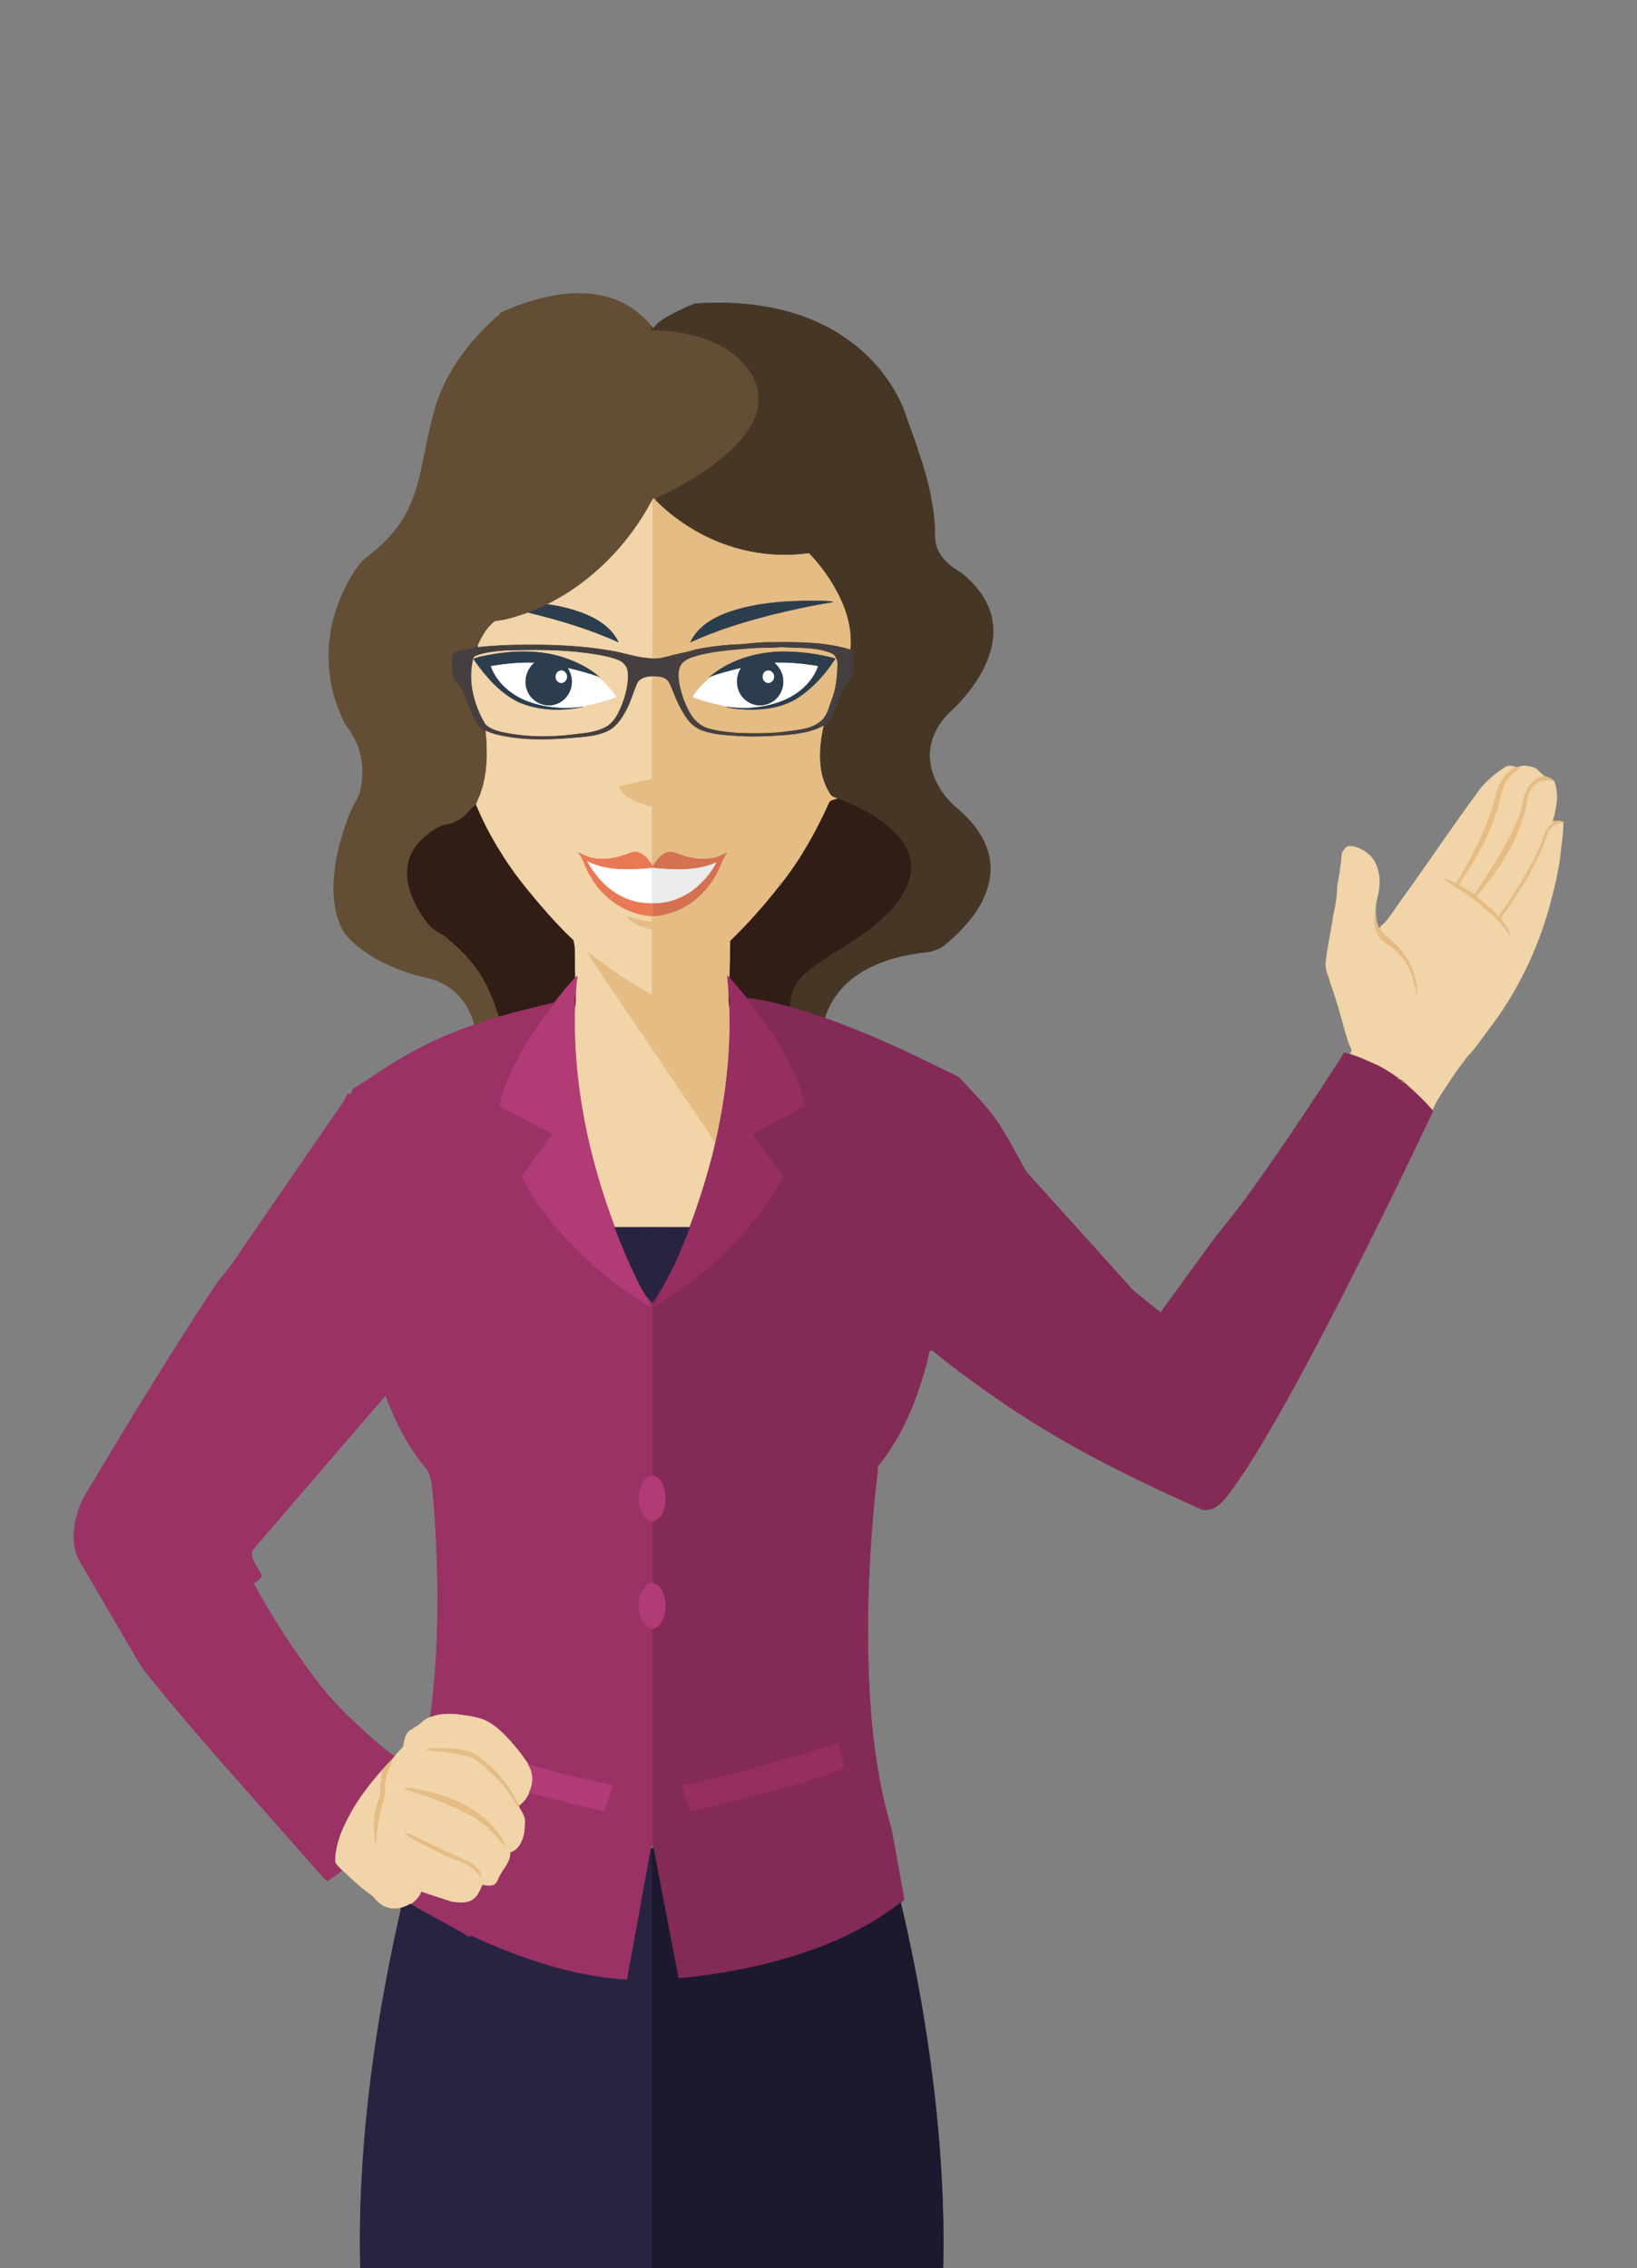 <?xml version="1.0" encoding="utf-8"?>

<!DOCTYPE svg PUBLIC "-//W3C//DTD SVG 1.1//EN" "http://www.w3.org/Graphics/SVG/1.1/DTD/svg11.dtd">
<svg version="1.1" id="Layer_1" xmlns="http://www.w3.org/2000/svg" xmlns:xlink="http://www.w3.org/1999/xlink" x="0px" y="0px" viewBox="612.65 175.915 1494.257 2070.054"
	 xml:space="preserve">
    <rect x="612.65" y="175.915" width="1494.257" height="2070.054" fill="#808080" stroke="none"/>
    <g id="hair">
          <path fill="#644D35" stroke="#644D35" stroke-width="0.5" d="M1069.71,461.33c19.99-8.99,41.29-15.7,63.24-17.29
       c17.68-1.25,36.09,1.4,51.64,10.3c8.73,4.91,16.46,11.6,22.63,19.5c-0.02,0.77-0.06,2.32-0.08,3.1
       c21.81,0.54,44.02,4.16,63.5,14.42c13.73,7.67,26.44,18.86,31.89,34c4.17,10.29,3.36,22.08-0.89,32.21
       c-6.18,14.4-17.15,26.14-29.09,36.01c-18.22,14.97-38.78,26.97-60.21,36.7c-0.22,0.71-0.67,2.13-0.89,2.83
       c-0.83-0.8-1.66-1.6-2.46-2.39c-0.53,0.95-1.02,1.92-1.52,2.88c-21.28,39.82-54.45,73.63-94.95,93.92
       c-5.61,2.58-11.25,5.13-16.96,7.47c-10.1,3.27-20.16,7.24-30.84,7.9c-7.49,5.49-12.13,14.13-15.89,22.45
       c-0.87,0.68-1.69,1.53-2.8,1.77c-5.39,1.45-11,1.99-16.34,3.61c-2.2,0.83-4.69,2.64-4.51,5.27
       c0.19,4.69,0.72,9.37,0.7,14.07c-0.2,7,6.82,10.77,9.4,16.64c4.31,9.95,7.34,20.56,13.29,29.72
       c1.86,2.88,4.65,4.99,7.61,6.67c2,19.12,1.72,39-4.79,57.29c-1.1,3.41-3.21,6.45-3.96,9.99c-2.17,1.46-4.21,3.14-5.84,5.2
       c-4.19,4.98-9.43,9.19-15.52,11.57c-3.59,1.38-7.54,1.41-11.08,2.89c-13.49,6.8-26.14,18.02-29.57,33.32
       c-3.53,17.08,3.39,34.3,12.88,48.24c3.05,4.51,6.08,9.24,10.65,12.39c4.36,3.46,9.99,5.14,13.65,9.52
       c13.75,11.27,26.02,24.82,34.03,40.82c4.76,9.51,8.7,19.45,11.6,29.69c-7.51,2.25-14.99,4.65-22.4,7.19
       c-4.01-15.61-13.94-30.09-28.49-37.54c-9.05-5.13-19.56-6.12-29.3-9.31c-16.96-5.29-33.44-12.85-47.46-23.89
       c-6.16-5.17-12.7-10.52-16.1-18c-6.14-13.21-7.77-28.09-7.02-42.51c1.13-20.6,6.58-40.73,14.02-59.89
       c2.33-6.23,5.89-11.86,8.76-17.82c6.32-18.74,4.04-40.27-6.42-57.11c-2.01-3.54-4.92-6.47-6.76-10.09
       c-9.4-19.24-14.62-40.61-14.29-62.06c0.28-24.84,7.9-49.33,20.55-70.62c4.01-6.45,8.13-13.12,14.15-17.9
       c12.99-9.52,24.68-21.08,33.12-34.88c10.69-17.25,15.31-37.31,19.16-57c4.65-22.95,8.82-46.44,19.38-67.58
       c11.1-22.23,27.03-41.85,45.47-58.42C1066.34,464.89,1068.74,463.68,1069.71,461.33z" />
          <path fill="#463626" stroke="#463626" stroke-width="0.5"
            d="M1247.93,452.99c39.77-2.62,81.04,2.04,117.04,20.06
       c29.64,14.75,54.79,39,69.15,68.97c3.83,7.65,6.11,15.93,9.12,23.91c10.46,29.12,20.79,58.88,22.47,90.03
       c0.58,6.34-0.43,12.91,1.74,19.03c2.37,7.02,7.31,12.91,13.06,17.47c3.89,3.23,8.67,5.22,12.36,8.74
       c12.12,10.34,22.28,23.95,25.25,39.9c3.47,17.63-2.15,35.73-11.06,50.89c-5.94,10.08-13.22,19.34-21.35,27.75
       c-4.02,4.32-8.89,7.83-12.36,12.66c-6.82,8.76-11.67,19.39-12.11,30.6c-0.84,15.44,6.21,30.23,15.93,41.83
       c4.84,6.18,11.57,10.42,16.92,16.1c11.84,11.81,21.34,27.1,22.4,44.16c1.2,17.41-6.35,34.15-16.69,47.75
       c-7.86,10.35-17.28,19.48-27.58,27.36c-4.46,2.12-9.1,4.3-14.09,4.63c-20.82,2.23-41.8,7.41-59.76,18.52
       c-15.4,9.45-27.79,24.2-32.91,41.67c-10.44-3.56-20.9-7.11-31.55-10c-0.15-7.27,1.11-14.78,5.26-20.89
       c4.53-7.61,11.59-13.22,18.69-18.3c17.31-12.13,36.27-21.84,52.6-35.37c11.55-9.82,22.97-20.67,29.29-34.73
       c5.42-10.98,5.93-24.55,0.02-35.46c-7.51-14.99-21.67-25.03-35.82-33.21c-8.88-4.71-17.9-9.29-27.47-12.46
       c-2.66-0.77-5.4-1.9-6.62-4.58c-11.65-18.23-10.07-41.19-5.71-61.45c6.04-4.96,8.83-12.44,12.11-19.28
       c3.01-6.45,4.32-13.69,8.53-19.55c1.94-3.01,4.38-5.74,5.82-9.05c0.79-4.51,0.81-9.12,1.23-13.67
       c0.43-3.15-1.6-5.75-3.2-8.21c1.73-17.01-2.77-34.05-10.34-49.19c-7.05-14.17-16.35-27.21-27.3-38.63
       c-35.8,5.13-73.06-2.53-104.22-20.79c-12.87-7.47-24.88-16.49-35.33-27.09c0.22-0.7,0.67-2.12,0.89-2.83
       c21.43-9.73,41.99-21.73,60.21-36.7c11.94-9.87,22.91-21.61,29.09-36.01c4.25-10.13,5.06-21.92,0.89-32.21
       c-5.45-15.14-18.16-26.33-31.89-34c-19.48-10.26-41.69-13.88-63.5-14.42c0.02-0.78,0.06-2.33,0.08-3.1
       c0.44,0.52,1.33,1.57,1.77,2.1c4.23-6.56,11.55-10.04,18.14-13.75C1233.94,458.91,1240.65,455.09,1247.93,452.99z" />

          <path fill="#301D16" stroke="#301D16" stroke-width="0.5" d="M1368.93,908.9c0.98-3.22,4.94-3.17,7.55-4.3
       c9.57,3.17,18.59,7.75,27.47,12.46c14.15,8.18,28.31,18.22,35.82,33.21c5.91,10.91,5.4,24.48-0.02,35.46
       c-6.32,14.06-17.74,24.91-29.29,34.73c-16.33,13.53-35.29,23.24-52.6,35.37c-7.1,5.08-14.16,10.69-18.69,18.3
       c-4.15,6.11-5.41,13.62-5.26,20.89c-12.99-3.34-26.06-7.1-39.5-7.89c-5.37-6.37-10.59-12.87-16.1-19.11
       c0.31-11.22,0.46-22.44,0.7-33.66c16.21-15.57,31.11-32.51,44.99-50.17c1.22-0.37,1.87-1.19,1.95-2.48
       c1.89-2.32,3.69-4.7,5.47-7.11c0.04-0.05,0.12-0.16,0.16-0.21c1.62-2.24,3.23-4.49,4.82-6.75
       c0.05-0.08,0.15-0.22,0.2-0.29c1.29-1.89,2.56-3.8,3.82-5.7c0.06-0.08,0.16-0.23,0.21-0.31
       c0.45-0.68,1.34-2.05,1.79-2.73c0.04-0.06,0.11-0.17,0.14-0.23C1352.51,942.54,1361.35,926,1368.93,908.9z" />
          <path fill="#301D16" stroke="#301D16" stroke-width="0.5" d="M1041.59,915.57c1.63-2.06,3.67-3.74,5.84-5.2
       c1.25,3.02,2.58,6,3.96,8.98c0.04,0.08,0.12,0.25,0.16,0.34c6.65,14.9,14.97,28.99,23.89,42.63c0.05,0.08,0.14,0.22,0.19,0.3
       c2.24,3.25,4.5,6.49,6.8,9.72c0.05,0.07,0.15,0.21,0.2,0.28c0.91,1.23,1.83,2.47,2.78,3.73
       c0.06,0.07,0.16,0.21,0.21,0.27c2.26,2.93,4.52,5.86,6.81,8.78c0.04,0.05,0.12,0.15,0.16,0.2
       c13.38,16.42,27.23,32.53,42.58,47.17c0.31,0.53,0.93,1.6,1.24,2.13c1.5,4.21,1.09,8.72,1.23,13.11
       c0.14,6.68,0.2,13.36,0.26,20.05c-6.83,7.19-13.05,15.08-19.09,22.99c-16.93,4.03-33.92,7.88-50.58,12.96
       c-2.9-10.24-6.84-20.18-11.6-29.69c-8.01-16-20.28-29.55-34.03-40.82c-3.66-4.38-9.29-6.06-13.65-9.52
       c-4.57-3.15-7.6-7.88-10.65-12.39c-9.49-13.94-16.41-31.16-12.88-48.24c3.43-15.3,16.08-26.52,29.57-33.32
       c3.54-1.48,7.49-1.51,11.08-2.89C1032.16,924.76,1037.4,920.55,1041.59,915.57z" />
        </g>







        <path fill="#E5BC84" stroke="#E5BC84" stroke-width="0.5" d="M1208.99,630.72c0.8,0.79,1.63,1.59,2.46,2.39
       c10.45,10.6,22.46,19.62,35.33,27.09c31.16,18.26,68.42,25.92,104.22,20.79c10.95,11.42,20.25,24.46,27.3,38.63
       c7.57,15.14,12.07,32.18,10.34,49.19c-23.51-7.03-48.38-6.89-72.69-6.63c-12.01-0.25-23.86,2.2-35.86,2.23
       c-10.64,0.8-21.28,2.15-31.74,4.22c-8.27,2.7-16.92,3.85-25.25,6.3c-5.96,1.64-12.17,2.95-18.34,1.81
       c0.79-0.17,2.38-0.52,3.17-0.7c0.15-42.01,0.04-84.02,0.07-126.03c-0.08-5.47,0.41-10.98-0.53-16.41
       C1207.97,632.64,1208.46,631.67,1208.99,630.72 M1279.06,734.24c-14.35,4.99-29.19,13.14-35.89,27.5
       c22.76-10.32,46.67-17.87,70.83-24.12c19.49-4.89,39.14-9.2,59-12.34c-6.27-1.18-12.69-0.74-19.03-0.97
       C1328.76,724.35,1303.13,726.2,1279.06,734.24z" />
        <path fill="#F1D4A8" stroke="#F1D4A8" stroke-width="0.5" d="M1207.47,633.6c0.94,5.43,0.45,10.94,0.53,16.41
       c-0.03,42.01,0.08,84.02-0.07,126.03c-0.79,0.18-2.38,0.53-3.17,0.7c-12.18-0.78-23.72-5.34-35.77-7.02
       c-25.73-4.47-51.91-5.44-77.99-5.2c-14.3-0.04-28.6,0.76-42.82,2.24l0.65-1.42c3.76-8.32,8.4-16.96,15.89-22.45
       c10.68-0.66,20.74-4.63,30.84-7.9c27.75,6.81,55.3,14.95,81.36,26.8c-6.47-13.64-20.25-21.81-33.93-26.82
       c-9.86-3.51-20.1-6.01-30.47-7.45C1153.02,707.23,1186.19,673.42,1207.47,633.6z" />
        <path fill="#2C3D4D" stroke="#2C3D4D" stroke-width="0.5" d="M1279.06,734.24c24.07-8.04,49.7-9.89,74.91-9.93
       c6.34,0.23,12.76-0.21,19.03,0.97c-19.86,3.14-39.51,7.45-59,12.34c-24.16,6.25-48.07,13.8-70.83,24.12
       C1249.87,747.38,1264.71,739.23,1279.06,734.24z" />
        <path fill="#2C3D4D" stroke="#2C3D4D" stroke-width="0.5"
          d="M1095.56,734.99c5.71-2.34,11.35-4.89,16.96-7.47
       c10.37,1.44,20.61,3.94,30.47,7.45c13.68,5.01,27.46,13.18,33.93,26.82C1150.86,749.94,1123.31,741.8,1095.56,734.99z" />
        <path id="google" fill="#453F3F" stroke="#453F3F" stroke-width="0.5" d="M1280.09,764.41c12-0.03,23.85-2.48,35.86-2.23
       c24.31-0.26,49.18-0.4,72.69,6.63c1.6,2.46,3.63,5.06,3.2,8.21c-0.42,4.55-0.44,9.16-1.23,13.67
       c-1.44,3.31-3.88,6.04-5.82,9.05c-4.21,5.86-5.52,13.1-8.53,19.55c-3.28,6.84-6.07,14.32-12.11,19.28
       c-10.48,5.91-22.63,7.27-34.37,8.51c-13.58,0.94-27.2,1.73-40.8,1c-11.45-0.74-23.13-1.06-34.11-4.69
       c-5.58-1.83-10.62-5.26-14.22-9.91c-6.91-8.88-11.27-19.38-15.34-29.78c-1.23-2.88-2.39-6.11-5.11-7.92
       c-3.58-2.32-8.03-2.38-12.13-2.37c-5.26,0.12-11.6,1.48-13.84,6.9c-3.17,7.51-5.3,15.46-9.09,22.73
       c-3.93,7.6-8.67,15.47-16.42,19.68c-8.16,4.43-17.59,5.37-26.65,6.39c-22.25,1.91-44.86,3.27-66.97-0.66
       c-6.47-1.09-12.97-2.53-18.92-5.36c-2.96-1.68-5.75-3.79-7.61-6.67c-5.95-9.16-8.98-19.77-13.29-29.72
       c-2.58-5.87-9.6-9.64-9.4-16.64c0.02-4.7-0.51-9.38-0.7-14.07c-0.18-2.63,2.31-4.44,4.51-5.27
       c5.34-1.62,10.95-2.16,16.34-3.61c1.11-0.24,1.93-1.09,2.8-1.77l-0.65,1.42c14.22-1.48,28.52-2.28,42.82-2.24
       c26.08-0.24,52.26,0.73,77.99,5.2c12.05,1.68,23.59,6.24,35.77,7.02c6.17,1.14,12.38-0.17,18.34-1.81
       c8.33-2.45,16.98-3.6,25.25-6.3C1258.81,766.56,1269.45,765.21,1280.09,764.41 M1298.57,767.89
       c-15.63,1.27-31.4,2.32-46.7,5.98c-5.53,1.67-11.65,2.9-15.87,7.13c-4.13,4.18-3.86,10.58-3.34,16
       c1.35,9.81,4.68,19.34,9.34,28.06c3.62,6.88,9.43,12.97,17.06,15.21c9.24,2.84,18.97,3.53,28.57,4.29
       c14.66,0.32,29.42,0.59,43.98-1.57c10.38-1.4,21.8-2.14,30.12-9.27c5.87-4.83,7.14-12.64,9.8-19.33c3.98-9.96,4.87-20.79,5.27-31.4
       c0.43-4.39-1.61-9.21-5.92-10.87c-14.31-5.6-29.93-4.31-44.95-5.3C1316.83,767.61,1307.67,767.15,1298.57,767.89
        M1073.52,769.89c-8.83,0.72-17.83,1.45-26.16,4.68c-2.81,0.75-2.79,4.08-3.32,6.39c-3.48,19.15,1.97,38.91,11.69,55.44
       c3.4,3.84,8.54,5.52,13.35,6.89c22.23,5.13,45.36,5.28,67.91,2.42c10.48-1.2,21.66-2.04,30.71-8.01
       c6.21-4.58,9.47-11.91,12.37-18.83c3.59-9.47,6.16-19.64,5.29-29.83c-0.42-4.94-4.28-8.91-8.75-10.62
       c-8.54-3.32-17.66-4.69-26.68-5.95C1124.64,768.81,1099,769.16,1073.52,769.89z" />
        <path fill="#E5BC84" stroke="#E5BC84" stroke-width="0.5" d="M1298.57,767.89c9.1-0.74,18.26-0.28,27.36-1.07
       c15.02,0.99,30.64-0.3,44.95,5.3c4.31,1.66,6.35,6.48,5.92,10.87c-0.4,10.61-1.29,21.44-5.27,31.4
       c-2.66,6.69-3.93,14.5-9.8,19.33c-8.32,7.13-19.74,7.87-30.12,9.27c-14.56,2.16-29.32,1.89-43.98,1.57
       c-9.6-0.76-19.33-1.45-28.57-4.29c-7.63-2.24-13.44-8.33-17.06-15.21c-4.66-8.72-7.99-18.25-9.34-28.06
       c-0.52-5.42-0.79-11.82,3.34-16c4.22-4.23,10.34-5.46,15.87-7.13C1267.17,770.21,1282.94,769.16,1298.57,767.89
        M1260.16,793.99l1.29-0.35c-5.99,5.61-12.15,11.21-16.41,18.32c9.68,3.94,19.94,5.96,30.05,8.43
       c3.3,1.77,7.22,1.78,10.85,2.41c18.11,1.59,37.51,0.32,53.47-9.21c14.54-9.14,26.31-22.21,35.55-36.58
       c-16.86-4.65-34.44-6.67-51.9-6.26C1300.5,771.93,1277.46,779.07,1260.16,793.99z" />
        <path fill="#F1D4A8" stroke="#F1D4A8" stroke-width="0.5" d="M1073.52,769.89c25.48-0.73,51.12-1.08,76.41,2.58
       c9.02,1.26,18.14,2.63,26.68,5.95c4.47,1.71,8.33,5.68,8.75,10.62c0.87,10.19-1.7,20.36-5.29,29.83
       c-2.9,6.92-6.16,14.25-12.37,18.83c-9.05,5.97-20.23,6.81-30.71,8.01c-22.55,2.86-45.68,2.71-67.91-2.42
       c-4.81-1.37-9.95-3.05-13.35-6.89c-9.72-16.53-15.17-36.29-11.69-55.44c0.53-2.31,0.51-5.64,3.32-6.39
       C1055.69,771.34,1064.69,770.61,1073.52,769.89 M1059.49,773.69c-4.86,1.08-9.93,1.59-14.47,3.69
       c10.73,15.47,23.54,30.41,40.64,38.99c18.17,8.07,39.02,8.59,58.29,4.77c-0.22-0.08-0.66-0.25-0.88-0.33
       c10.68-2.72,21.67-4.53,31.85-8.92c-4.29-7.01-10.33-12.62-16.23-18.22l1.16,0.4c-9.05-8.3-20.43-13.7-31.95-17.68
       C1105.9,768.94,1082.08,769.56,1059.49,773.69z" />


        <g id="eyes">
          <path fill="#2C3D4D" stroke="#2C3D4D" stroke-width="0.5" d="M1059.49,773.69c22.59-4.13,46.41-4.75,68.41,2.7
       c11.52,3.98,22.9,9.38,31.95,17.68l-1.16-0.4c-8.83-3.17-17.93-5.46-27.02-7.73c2.05,4.03,3.61,8.44,3.29,13.04
       c-0.24,8.92-6.46,17.37-15.03,20c-9.59,3.31-20.96-1.62-25.41-10.66c-4.87-8.97-2.36-20.68,5.17-27.38
       c-12.99-0.4-25.98,0.94-38.78,3.07c5.59,15.22,19.07,26.41,34.03,31.88c15.29,5.58,32.03,6.99,48.13,4.92
       c0.22,0.08,0.66,0.25,0.88,0.33c-19.27,3.82-40.12,3.3-58.29-4.77c-17.1-8.58-29.91-23.52-40.64-38.99
       C1049.56,775.28,1054.63,774.77,1059.49,773.69 M1123.24,788.36c-4.27,1.67-4.27,8.58-0.02,10.27c3.11,1.44,6.64-1.39,6.76-4.6
       C1130.51,790.47,1126.77,786.77,1123.24,788.36z" />
          <path fill="#2C3D4D" stroke="#2C3D4D" stroke-width="0.5"
            d="M1260.16,793.99c17.3-14.92,40.34-22.06,62.9-23.24
       c17.46-0.41,35.04,1.61,51.9,6.26c-9.24,14.37-21.01,27.44-35.55,36.58c-15.96,9.53-35.36,10.8-53.47,9.21
       c-3.63-0.63-7.55-0.64-10.85-2.41c17.38,2.85,35.7,1.14,52.12-5.35c14.04-5.69,26.59-16.54,31.85-31.03
       c-12.8-2.14-25.78-3.47-38.76-3.07c4.36,4.17,7.49,9.82,7.66,15.96c0.67,9.9-6.17,19.92-15.93,22.28
       c-6.52,2.05-13.9,0.22-19.08-4.11c-8.59-6.85-10.2-19.89-4.63-29.13c-9.04,2.26-18.11,4.52-26.87,7.7L1260.16,793.99
        M1312.26,788.35c-4.3,1.66-4.3,8.65,0.01,10.31c3.09,1.37,6.56-1.42,6.7-4.59C1319.53,790.51,1315.8,786.78,1312.26,788.35z" />
        </g>

        <g id="inner-eyes">
          <path fill="#FFFFFF" stroke="#FFFFFF" stroke-width="0.5"
            d="M1060.91,784.01c12.8-2.13,25.79-3.47,38.78-3.07
       c-7.53,6.7-10.04,18.41-5.17,27.38c4.45,9.04,15.82,13.97,25.41,10.66c8.57-2.63,14.79-11.08,15.03-20
       c0.32-4.6-1.24-9.01-3.29-13.04c9.09,2.27,18.19,4.56,27.02,7.73c5.9,5.6,11.94,11.21,16.23,18.22
       c-10.18,4.39-21.17,6.2-31.85,8.92c-16.1,2.07-32.84,0.66-48.13-4.92C1079.98,810.42,1066.5,799.23,1060.91,784.01z" />
          <path fill="#FFFFFF" stroke="#FFFFFF" stroke-width="0.5"
            d="M1320.3,780.94c12.98-0.4,25.96,0.93,38.76,3.07
       c-5.26,14.49-17.81,25.34-31.85,31.03c-16.42,6.49-34.74,8.2-52.12,5.35c-10.11-2.47-20.37-4.49-30.05-8.43
       c4.26-7.11,10.42-12.71,16.41-18.32c8.76-3.18,17.83-5.44,26.87-7.7c-5.57,9.24-3.96,22.28,4.63,29.13
       c5.18,4.33,12.56,6.16,19.08,4.11c9.76-2.36,16.6-12.38,15.93-22.28C1327.79,790.76,1324.66,785.11,1320.3,780.94z" />
        </g>

        <path fill="#FFFFFF" stroke="#FFFFFF" stroke-width="0.5" d="M1123.24,788.36c3.53-1.59,7.27,2.11,6.74,5.67
       c-0.12,3.21-3.65,6.04-6.76,4.6C1118.97,796.94,1118.97,790.03,1123.24,788.36z" />
        <path fill="#FFFFFF" stroke="#FFFFFF" stroke-width="0.5" d="M1312.26,788.35c3.54-1.57,7.27,2.16,6.71,5.72
       c-0.14,3.17-3.61,5.96-6.7,4.59C1307.96,797,1307.96,790.01,1312.26,788.35z" />
        <path fill="#F1D4A8" stroke="#F1D4A8" stroke-width="0.5" d="M1194.23,800.31c2.24-5.42,8.58-6.78,13.84-6.9
       c-0.25,31.19,0.11,62.39-0.16,93.58c-9.98,2.32-20.04,4.33-29.89,7.13c1.88,5.67,7.21,9.02,12.27,11.59
       c5.56,2.87,11.62,4.55,17.59,6.38c0.33,14.63-0.04,29.26,0.17,43.9c0.06,3.08-0.17,6.17-0.39,9.26
       c-3.34-4.58-6.84-9.86-12.64-11.41c-3.85-1.23-7.55,0.87-11.1,2.06c-9.82,3.57-20.61,5.27-30.94,3.11
       c-4.37-0.94-8.36-3.01-12.32-4.98c5.14,6.29,6.53,14.59,11,21.31c11.33,20.42,32.85,35.29,56.44,36.51
       c-0.09,1.72-0.16,3.45-0.22,5.2c-7.67,0.18-14.84-2.63-22.19-4.28c5.17,7.06,14.23,9.15,22.22,11.31
       c0.25,19.94,0.02,39.89,0.02,59.84c-16.38-8.77-31.94-19.02-46.9-30.02c-3.77-2.72-7.19-5.95-11.33-8.11
       c3.61,7.24,8.86,13.5,13.1,20.38c23.05,33.97,45.97,68.01,69,101.99c11.23,17.03,23.25,33.56,33.94,50.94
       c-6.09,26.13-14.15,51.79-23.52,76.93c-22.81-0.05-45.61-0.06-68.41,0.01c-24.16-64.06-38.67-132.45-36.42-201.15
       c1.08-3.66,0.61-7.5,0.65-11.25c0.48-5.48,0.34-11.02,1.58-16.4c-0.8-0.03-1.37,0.24-1.72,0.82
       c-0.06-6.69-0.12-13.37-0.26-20.05c-0.14-4.39,0.27-8.9-1.23-13.11c-0.31-0.53-0.93-1.6-1.24-2.13
       c-15.35-14.64-29.2-30.75-42.58-47.17c-0.04-0.05-0.12-0.15-0.16-0.2c-2.29-2.92-4.55-5.85-6.81-8.78
       c-0.05-0.06-0.15-0.2-0.21-0.27c-0.95-1.26-1.87-2.5-2.78-3.73c-0.05-0.07-0.15-0.21-0.2-0.28c-2.3-3.23-4.56-6.47-6.8-9.72
       c-0.05-0.08-0.14-0.22-0.19-0.3c-8.92-13.64-17.24-27.73-23.89-42.63c-0.04-0.09-0.12-0.26-0.16-0.34
       c-1.38-2.98-2.71-5.96-3.96-8.98c0.75-3.54,2.86-6.58,3.96-9.99c6.51-18.29,6.79-38.17,4.79-57.29
       c5.95,2.83,12.45,4.27,18.92,5.36c22.11,3.93,44.72,2.57,66.97,0.66c9.06-1.02,18.49-1.96,26.65-6.39
       c7.75-4.21,12.49-12.08,16.42-19.68C1188.93,815.77,1191.06,807.82,1194.23,800.31z" />
        <path fill="#E5BC84" stroke="#E5BC84" stroke-width="0.5"
          d="M1208.07,793.41c4.1-0.01,8.55,0.05,12.13,2.37
       c2.72,1.81,3.88,5.04,5.11,7.92c4.07,10.4,8.43,20.9,15.34,29.78c3.6,4.65,8.64,8.08,14.22,9.91
       c10.98,3.63,22.66,3.95,34.11,4.69c13.6,0.73,27.22-0.06,40.8-1c11.74-1.24,23.89-2.6,34.37-8.51
       c-4.36,20.26-5.94,43.22,5.71,61.45c1.22,2.68,3.96,3.81,6.62,4.58c-2.61,1.13-6.57,1.08-7.55,4.3
       c-7.58,17.1-16.42,33.64-26.37,49.48c-0.03,0.06-0.1,0.17-0.14,0.23c-0.45,0.68-1.34,2.05-1.79,2.73
       c-0.05,0.08-0.15,0.23-0.21,0.31c-1.26,1.9-2.53,3.81-3.82,5.7c-0.05,0.07-0.15,0.21-0.2,0.29
       c-1.59,2.26-3.2,4.51-4.82,6.75c-0.04,0.05-0.12,0.16-0.16,0.21c-1.78,2.41-3.58,4.79-5.47,7.11
       c-1.53,0.13-2.19,0.95-1.95,2.48c-13.88,17.66-28.78,34.6-44.99,50.17c-0.24,11.22-0.39,22.44-0.7,33.66
       c-0.42-0.33-1.26-0.99-1.68-1.31c0.48,5.64,1.01,11.27,1.35,16.93c-0.13,3.73-0.27,7.5,0.58,11.17
       c1.47,41.78-3.5,83.59-12.82,124.29c-10.69-17.38-22.71-33.91-33.94-50.94c-23.03-33.98-45.95-68.02-69-101.99
       c-4.24-6.88-9.49-13.14-13.1-20.38c4.14,2.16,7.56,5.39,11.33,8.11c14.96,11,30.52,21.25,46.9,30.02
       c0-19.95,0.23-39.9-0.02-59.84c-7.99-2.16-17.05-4.25-22.22-11.31c7.35,1.65,14.52,4.46,22.19,4.28
       c0.06-1.75,0.13-3.48,0.22-5.2l0.88-0.02c16.66-0.98,32.75-8.58,44.33-20.56c5.55-5.65,10.18-12.18,13.84-19.2
       c3.27-5.89,4.79-12.65,9.08-17.96c-4.4,2.14-8.84,4.44-13.72,5.25c-10.15,1.62-20.56-0.12-30.1-3.72
       c-3.59-1.31-7.51-3.1-11.31-1.53c-5.66,2.21-9.44,7.43-12.34,12.54c-0.28-0.35-0.83-1.05-1.1-1.4
       c0.22-3.09,0.45-6.18,0.39-9.26c-0.21-14.64,0.16-29.27-0.17-43.9c-5.97-1.83-12.03-3.51-17.59-6.38
       c-5.06-2.57-10.39-5.92-12.27-11.59c9.85-2.8,19.91-4.81,29.89-7.13C1208.18,855.8,1207.82,824.6,1208.07,793.41z" />


        <g id="right-hand">

          <path class="right-hand p1" fill="#F1D4A8" stroke="#F1D4A8" stroke-width="0.5" d="M1986.37,876.36c2.68-1.9,6.3-1.4,9.3-0.52
       c-5.16,3.76-10.04,8.14-12.87,13.97c-4.91,8.88-6.02,19.13-9.44,28.56c-7.89,22.46-19.09,43.62-31.49,63.89
       c-3.71-1.55-7.22-3.69-11.21-4.43c7.84,6.11,16.71,10.81,24.63,16.85c11.86,8.97,23.78,18.35,32.53,30.55
       c1.02,1.38,2.15,2.7,3.32,4.01c-1.36-5.94-5.71-10.34-8.69-15.42c2.17-4.1,5.42-7.54,7.91-11.46
       c11.63-16.69,22.11-34.26,30.02-53.02c2.57-6.02,3.75-12.78,8.07-17.91c2.41-3.57,6.96-4.13,10.77-5.29l0.23-0.06
       c0.08,8.68-1.15,17.33-2.22,25.94c-1.63,17.27-5.93,34.19-10.37,50.94c-11.24,40.71-30.09,79.4-55.9,112.86
       c-6.18,7.87-11.37,16.58-18.6,23.57c-5.24,7.17-10.78,14.1-15.58,21.59c-5.77,9.05-12.37,17.62-16.55,27.59
       c-7.34-8.54-15.53-16.34-24.37-23.31c-0.4-0.31-1.2-0.94-1.6-1.25c-0.41-1.27-1.25-1.95-2.53-2.03
       c-0.38-0.22-1.15-0.68-1.53-0.91c-0.35-1.33-1.2-1.99-2.54-1.98c-0.51-0.37-1.53-1.11-2.05-1.47
       c-0.07-0.06-0.22-0.16-0.29-0.21c-4.6-2.99-9.16-6.06-14.06-8.52c-8.35-4.64-17.16-8.37-26.17-11.5
       c3.04-2.39,0.59-5.5-0.64-8.02c-3.4-9.61-5.83-19.52-8.62-29.3c-2.5-8.95-5.3-17.81-8.5-26.53
       c-1.46-6.2-4.77-12.05-4.5-18.56c1.52-14.6,5-28.89,6.98-43.41c1.2-5.46,2.41-10.93,3-16.5
       c0.68-4.32,0.26-8.74,1.16-13.03c1.57-8.83,3.11-17.7,3.63-26.66c0.48-2.36,2.17-4.3,3.84-5.96
       c2.13-1.92,5.11-1.02,7.63-0.66c1.03,0.3,2.06,0.65,3.09,1.07c5.6,2.1,10.67,5.79,14.15,10.69
       c3.91,6.74,6.08,14.6,5.17,22.42c0.49,6.86-2.82,13.16-3.06,19.94c-1.18,9-2.26,19,2.68,27.13
       c3.74,6.31,11.19,8.61,16.14,13.72c11.28,10.3,17.08,25.27,18.39,40.28c0.85-17.34-7-34.39-19.37-46.3
       c-4.55-5.08-11.22-8.24-14.08-14.73c1.06-2.44,3.62-3.64,5.36-5.54c6.02-7.51,10.94-15.8,16.85-23.39
       c23.37-32.59,45.74-65.89,69.56-98.14C1970.2,888.15,1977.99,881.72,1986.37,876.36z" />
          <path class="right-hand p2" fill="#F1D4A8" stroke="#F1D4A8" stroke-width="0.5" d="M1996.1,875.99c2.31,0.52,4.46-0.73,6.7-1.14
       c3.76,0.18,7.61,0.68,11.12,2.15c2.92,2.13,5.22,5.02,8.12,7.22c-3.64,1.42-7.66,2.43-10.43,5.36
       c-4.48,4.47-7.31,10.51-8.14,16.77c-1.31,8.41-4.54,16.36-8.08,24.04c-8.19,17.77-18.5,34.46-29.19,50.8
       c-2.55,3.48-4.78,7.22-7.56,10.52c-1.18,0.36-2.16-0.78-3.14-1.18c-3.9-2.49-7.94-4.74-11.77-7.32
       c15.36-21.85,28.65-45.49,36.23-71.22c2.58-8.5,3.11-18.01,8.83-25.22c2.74-4.2,6.94-7.03,11.16-9.57
       C1998.63,876.78,1997.36,876.39,1996.1,875.99z" />
          <path class="right-hand p3" fill="#E5BC84" stroke="#E5BC84" stroke-width="0.5" d="M1995.67,875.84l0.43,0.15c1.26,0.4,2.53,0.79,3.85,1.21
       c-4.22,2.54-8.42,5.37-11.16,9.57c-5.72,7.21-6.25,16.72-8.83,25.22c-7.58,25.73-20.87,49.37-36.23,71.22
       c3.83,2.58,7.87,4.83,11.77,7.32c0.98,0.4,1.96,1.54,3.14,1.18c2.78-3.3,5.01-7.04,7.56-10.52
       c10.69-16.34,21-33.03,29.19-50.8c3.54-7.68,6.77-15.63,8.08-24.04c0.83-6.26,3.66-12.3,8.14-16.77
       c2.77-2.93,6.79-3.94,10.43-5.36c2.94,0.99,6.4,1.6,8.36,4.3c-6.27-0.55-13.36,0.05-17.78,5.09
       c-6.45,6.37-5.47,16.02-7.99,24.06c-7.13,26.07-21.89,49.36-38.75,70.2c-1.52,2.02-3.61,3.71-4.57,6.08
       c0.33,1.09,1.58,1.57,2.41,2.35c6.12,4.58,11.82,9.77,16.72,15.66c10.64-14.85,20.28-30.44,29.14-46.44
       c4.75-8.61,9.03-17.53,11.99-26.92c1.48-4.7,4.56-8.7,8.33-11.8c-0.4-0.89-0.75-1.78-1.07-2.65l0.64,0.3
       c0.5,0.23,1.51,0.7,2.02,0.93c2.57-0.4,5.36-0.63,7.73,0.76c-3.81,1.16-8.36,1.72-10.77,5.29
       c-4.32,5.13-5.5,11.89-8.07,17.91c-7.91,18.76-18.39,36.33-30.02,53.02c-2.49,3.92-5.74,7.36-7.91,11.46
       c2.98,5.08,7.33,9.48,8.69,15.42c-1.17-1.31-2.3-2.63-3.32-4.01c-8.75-12.2-20.67-21.58-32.53-30.55
       c-7.92-6.04-16.79-10.74-24.63-16.85c3.99,0.74,7.5,2.88,11.21,4.43c12.4-20.27,23.6-41.43,31.49-63.89
       c3.42-9.43,4.53-19.68,9.44-28.56C1985.63,883.98,1990.51,879.6,1995.67,875.84z" />
          <path class="right-hand p4" fill="#F1D4A8" stroke="#F1D4A8" stroke-width="0.5" d="M2012.62,893.61c4.42-5.04,11.51-5.64,17.78-5.09l0.56,0.01
       c4.71,11.49,2.46,24.38-1.06,35.88l-0.43,0.04l-0.64-0.3c0.32,0.87,0.67,1.76,1.07,2.65
       c-3.77,3.1-6.85,7.1-8.33,11.8c-2.96,9.39-7.24,18.31-11.99,26.92c-8.86,16-18.5,31.59-29.14,46.44
       c-4.9-5.89-10.6-11.08-16.72-15.66c-0.83-0.78-2.08-1.26-2.41-2.35c0.96-2.37,3.05-4.06,4.57-6.08
       c16.86-20.84,31.62-44.13,38.75-70.2C2007.15,909.63,2006.17,899.98,2012.62,893.61z" />
          <path class="right-hand p5" fill="#E5BC84" stroke="#E5BC84" stroke-width="0.5" d="M1871.1,1030.01c-4.94-8.13-3.86-18.13-2.68-27.13
       c-0.13,4.06-0.07,8.13,0.31,12.18c0.64,2.4,1.38,4.79,2.04,7.21c0.35,0.18,1.06,0.54,1.41,0.71
       c2.86,6.49,9.53,9.65,14.08,14.73c12.37,11.91,20.22,28.96,19.37,46.3c-1.31-15.01-7.11-29.98-18.39-40.28
       C1882.29,1038.62,1874.84,1036.32,1871.1,1030.01z" />
        </g>





        <path opacity="0.83" fill="#9D866A" stroke="#9D866A" stroke-width="0.5" enable-background="new    " d="M1051.39,919.35
       c0.04,0.08,0.12,0.25,0.16,0.34C1051.51,919.6,1051.43,919.43,1051.39,919.35z" />
        <g id="lips">
          <path id="left-lips" fill="#E97954" stroke="#E97954" stroke-width="0.5" d="M1140.66,954.03c3.96,1.97,7.95,4.04,12.32,4.98
       c10.33,2.16,21.12,0.46,30.94-3.11c3.55-1.19,7.25-3.29,11.1-2.06c5.8,1.55,9.3,6.83,12.64,11.41
       c0.27,0.35,0.82,1.05,1.1,1.4c-0.21,0.37-0.63,1.11-0.83,1.48c-2.38,0.15-4.71,0.5-7.05,0.74c-17.37,1.07-35.97,1.6-51.87-6.58
       c7.1,12.6,17.08,23.9,29.93,30.82c8.87,4.85,19.02,7.05,29.1,6.94l0.9-0.01c-0.02,3.93-0.01,7.86,0.04,11.79
       l-0.88,0.02c-23.59-1.22-45.11-16.09-56.44-36.51C1147.19,968.62,1145.8,960.32,1140.66,954.03z" />
          <path id="right-lips" fill="#D47150" stroke="#D47150" stroke-width="0.5" d="M1208.76,966.65c2.9-5.11,6.68-10.33,12.34-12.54
       c3.8-1.57,7.72,0.22,11.31,1.53c9.54,3.6,19.95,5.34,30.1,3.72c4.88-0.81,9.32-3.11,13.72-5.25
       c-4.29,5.31-5.81,12.07-9.08,17.96c-3.66,7.02-8.29,13.55-13.84,19.2c-11.58,11.98-27.67,19.58-44.33,20.56
       c-0.05-3.93-0.06-7.86-0.04-11.79c15.62,0.23,30.88-6.3,42.09-17.06c6.02-5.74,11.31-12.32,15.18-19.7
       c-18.28,8.07-38.89,6.59-58.28,4.85C1208.13,967.76,1208.55,967.02,1208.76,966.65z" />
        </g>
        <path opacity="0.8" fill="#826849" stroke="#826849" stroke-width="0.5" enable-background="new    " d="M1342.42,958.61
       c0.04-0.06,0.11-0.17,0.14-0.23C1342.53,958.44,1342.46,958.55,1342.42,958.61z" />
        <path opacity="0.83" fill="#947754" stroke="#947754" stroke-width="0.5" enable-background="new    " d="M1340.42,961.65
       c0.06-0.08,0.16-0.23,0.21-0.31C1340.58,961.42,1340.48,961.57,1340.42,961.65z" />
        <path opacity="0.77" fill="#73604C" stroke="#73604C" stroke-width="0.5" enable-background="new    " d="M1075.44,962.32
       c0.05,0.08,0.14,0.22,0.19,0.3C1075.58,962.54,1075.49,962.4,1075.44,962.32z" />
        <path fill="#FFFFFF" stroke="#FFFFFF" stroke-width="0.5" d="M1149.01,962.29c15.9,8.18,34.5,7.65,51.87,6.58
       c2.34-0.04,4.7,0.04,7.06,0.1c0.13,10.35-0.04,20.72,0.1,31.08c-10.08,0.11-20.23-2.09-29.1-6.94
       C1166.09,986.19,1156.11,974.89,1149.01,962.29z" />
        <path fill="#EBEBEB" stroke="#EBEBEB" stroke-width="0.5"
          d="M1207.93,968.13c19.39,1.74,40,3.22,58.28-4.85
       c-3.87,7.38-9.16,13.96-15.18,19.7c-11.21,10.76-26.47,17.29-42.09,17.06l-0.9,0.01
       c-0.14-10.36,0.03-20.73-0.1-31.08c-2.36-0.06-4.72-0.14-7.06-0.1C1203.22,968.63,1205.55,968.28,1207.93,968.13z" />
        <path opacity="0.8" fill="#846A4B" stroke="#846A4B" stroke-width="0.5" enable-background="new    " d="M1336.4,967.64
       c0.05-0.08,0.15-0.22,0.2-0.29C1336.55,967.42,1336.45,967.56,1336.4,967.64z" />
        <path opacity="0.77" fill="#73604C" stroke="#73604C" stroke-width="0.5" enable-background="new    " d="M1082.43,972.34
       c0.05,0.07,0.15,0.21,0.2,0.28C1082.58,972.55,1082.48,972.41,1082.43,972.34z" />
        <path opacity="0.8" fill="#856A4B" stroke="#856A4B" stroke-width="0.5" enable-background="new    " d="M1331.42,974.6
       c0.04-0.05,0.12-0.16,0.16-0.21C1331.54,974.44,1331.46,974.55,1331.42,974.6z" />
        <path opacity="0.78" fill="#7F6C55" stroke="#7F6C55" stroke-width="0.5" enable-background="new    " d="M1085.41,976.35
       c0.06,0.07,0.16,0.21,0.21,0.27C1085.57,976.56,1085.47,976.42,1085.41,976.35z" />
        <path opacity="0.89" fill="#B08F65" stroke="#B08F65" stroke-width="0.5" enable-background="new    " d="M1324,984.19
       c-0.24-1.53,0.42-2.35,1.95-2.48C1325.87,983,1325.22,983.82,1324,984.19z" />
        <path opacity="0.79" fill="#87725B" stroke="#87725B" stroke-width="0.5" enable-background="new    " d="M1092.43,985.4
       c0.04,0.05,0.12,0.15,0.16,0.2C1092.55,985.55,1092.47,985.45,1092.43,985.4z" />

        <path opacity="0.79" fill="#402F25" stroke="#402F25" stroke-width="0.5" enable-background="new    " d="M1135.17,1032.77
       c0.31,0.53,0.93,1.6,1.24,2.13C1136.1,1034.37,1135.48,1033.3,1135.17,1032.77z" />
        <path fill="#B13B75" stroke="#B13B75" stroke-width="0.5" d="M1137.9,1068.06c0.35-0.58,0.92-0.85,1.72-0.82
       c-1.24,5.38-1.1,10.92-1.58,16.4c-1.11,3.66-1.43,7.47-0.65,11.25c-2.25,68.7,12.26,137.09,36.42,201.15
       c6.89,18.26,14.67,36.19,23.4,53.65c1.41,2.77,3.09,5.4,4.74,8.05c1.22,3.99,3.45,7.55,5.16,11.34
       c-15.44-8.36-29.64-18.93-43.38-29.85c-8.99-7.29-17.53-15.12-25.55-23.47c-14.57-13.91-27.37-29.65-38.37-46.52
       c-3.81-6.29-8.36-12.31-10.94-19.22c1.63-4.57,5.28-8.12,7.96-12.12c6.28-8.98,13.23-17.49,19.15-26.71
       c-6.49-4.49-13.93-7.28-20.64-11.39c-9.03-4.75-18.24-9.15-27.09-14.23c2.8-16.2,10.17-31.12,17.76-45.54
       c9.36-17.31,20.62-33.55,32.8-48.98C1124.85,1083.14,1131.07,1075.25,1137.9,1068.06z" />
        <path fill="#972E62" stroke="#972E62" stroke-width="0.5" d="M1276.63,1066.71c0.42,0.32,1.26,0.98,1.68,1.31
       c5.51,6.24,10.73,12.74,16.1,19.11c12.58,16.49,24.92,33.26,34.85,51.52c7.78,14.9,15.68,30.17,18.47,46.93
       c-9.45,5.44-19.32,10.06-28.9,15.25c-6.14,3.85-13.23,6.08-18.87,10.72c8.39,11.73,17.09,23.24,25.5,34.95
       c1.36,1.68,2.22,3.92,0.84,5.9c-12.78,23.16-28.92,44.55-48.04,62.87c-12.99,13.81-27.67,25.93-43.08,36.94
       c-8.39,6.16-17.14,11.86-26.19,16.98c2.52-6.74,7.22-12.53,8.85-19.61c4.72-8.89,9.61-17.72,13.62-26.97
       c3.74-8.8,7.35-17.65,10.76-26.58c9.37-25.14,17.43-50.8,23.52-76.93c9.32-40.7,14.29-82.51,12.82-124.29
       c0.8-3.74,0.67-7.56-0.58-11.17C1277.64,1077.98,1277.11,1072.35,1276.63,1066.71z" />
        <path opacity="0.98" fill="#813052" stroke="#813052" stroke-width="0.5" enable-background="new    " d="M1137.39,1094.89
       c-0.78-3.78-0.46-7.59,0.65-11.25C1138,1087.39,1138.47,1091.23,1137.39,1094.89z" />
        <path opacity="0.97" fill="#712746" stroke="#712746" stroke-width="0.5" enable-background="new    " d="M1277.98,1083.64
       c1.25,3.61,1.38,7.43,0.58,11.17C1277.71,1091.14,1277.85,1087.37,1277.98,1083.64z" />
        <path fill="#842A56" stroke="#842A56" stroke-width="0.5"
          d="M1294.41,1087.13c13.44,0.79,26.51,4.55,39.5,7.89
       c10.65,2.89,21.11,6.44,31.55,10c21.33,7.62,42.31,16.19,62.94,25.52c18.99,8.37,37.38,18.02,56.18,26.81
       c2.9,1.28,5.32,3.4,7.19,5.97c11.71,12.68,24.03,25.03,33.41,39.62c8.02,13.12,15.55,26.54,22.77,40.11
       c1.43,2.78,3.76,4.92,5.82,7.25c29.55,32.76,59.09,65.53,88.63,98.29c1.72,1.94,3.28,4.07,5.35,5.69
       c8.12,6.52,16.14,13.16,24.24,19.7c16.18-22.13,32.16-44.42,48.4-66.5c10.4-13.6,21.52-26.64,31.48-40.58
       c24.31-33.67,47.54-68.09,70.29-102.82c5.84-9.13,11.97-18.08,17.49-27.4c11.01,2.73,21.3,7.6,31.61,12.21
       c4.9,2.46,9.46,5.53,14.06,8.52c0.07,0.05,0.22,0.15,0.29,0.21c0.52,0.36,1.54,1.1,2.05,1.47
       c0.21,1.43,1.05,2.09,2.54,1.98c0.38,0.23,1.15,0.69,1.53,0.91c0.14,1.51,0.99,2.18,2.53,2.03
       c0.4,0.31,1.2,0.94,1.6,1.25c8.61,7.83,17.18,15.75,24.69,24.68c-28.01,59.4-57.06,118.3-86.98,176.75
       c-16.44,31.94-33.22,63.72-50.82,95.04c-14.02,24.61-28.16,49.24-44.7,72.27c-5.43,7.06-10.55,15.22-19.08,18.84
       c-3.26,0.55-6.96,1.84-10.05,0.18c-66.27-29.46-131.66-61.97-190.95-104.06c-18.55-13-36.83-26.41-54.34-40.77
       c-0.86,0.13-1.7,0.28-2.52,0.44c-8.71,38.01-22.91,75.78-47.87,106.22c1.22,2.94-0.08,6.08-0.23,9.11
       c-5.49,47.81-8.31,95.94-8.25,144.07c0.2,44.83,2.8,89.83,11.06,133.96c2.66,14.83,6.59,29.37,10.55,43.9
       c4.08,21.24,7.72,42.57,11.6,63.86c-1.08,0.86-2.13,1.76-3.21,2.63c-24.06,18.85-51.69,32.74-80.39,43.03
       c-34.97,12.58-71.56,20.3-108.42,24.69c-4.68,0.57-9.38,1.01-14.08,1.29c-7.7-39.52-15.11-79.11-22.8-118.63
       c-0.38-1.74-0.79-3.41-1.12-5.12c0.12-65.08,0-130.15,0.06-195.23c3.98-0.91,7.25-3.72,8.97-7.38
       c4.34-9,4.12-20.34-1.09-28.92c-1.64-3.02-4.8-4.5-7.88-5.57c-0.07-18.67,0.1-37.34-0.06-56.01
       c4.8-1.27,8.46-5.03,10.02-9.68c3.04-8.61,2.88-18.87-2.06-26.74c-1.73-2.97-4.84-4.54-7.93-5.67
       c0.07-50.79,0-101.58,0.02-152.37c-0.1-1.83-0.23-3.63-0.48-5.41c4.45-4.28,6.58-10.25,10.32-15.08
       c-1.63,7.08-6.33,12.87-8.85,19.61c9.05-5.12,17.8-10.82,26.19-16.98c15.41-11.01,30.09-23.13,43.08-36.94
       c19.12-18.32,35.26-39.71,48.04-62.87c1.38-1.98,0.52-4.22-0.84-5.9c-8.41-11.71-17.11-23.22-25.5-34.95
       c5.64-4.64,12.73-6.87,18.87-10.72c9.58-5.19,19.45-9.81,28.9-15.25c-2.79-16.76-10.69-32.03-18.47-46.93
       C1319.33,1120.39,1306.99,1103.62,1294.41,1087.13 M1309.09,1787.28c-24.42,6.98-49.06,13.33-74.02,17.98
       c2.48,7.95,4.97,15.92,7.99,23.69c11.51-2.91,23.1-5.5,34.63-8.37c30.33-8,60.87-15.42,90.68-25.23
       c4.85-2.01,10.18-3.34,14.4-6.58c-1.18-7.32-3.17-14.5-4.95-21.67C1354.96,1773.97,1332.15,1781.07,1309.09,1787.28z" />
        <path fill="#9A3265" stroke="#9A3265" stroke-width="0.5" d="M1068.23,1104.01c16.66-5.08,33.65-8.93,50.58-12.96
       c-12.18,15.43-23.44,31.67-32.8,48.98c-7.59,14.42-14.96,29.34-17.76,45.54c8.85,5.08,18.06,9.48,27.09,14.23
       c6.71,4.11,14.15,6.9,20.64,11.39c-5.92,9.22-12.87,17.73-19.15,26.71c-2.68,4-6.33,7.55-7.96,12.12
       c2.58,6.91,7.13,12.93,10.94,19.22c11,16.87,23.8,32.61,38.37,46.52c8.02,8.35,16.56,16.18,25.55,23.47
       c13.74,10.92,27.94,21.49,43.38,29.85c-1.71-3.79-3.94-7.35-5.16-11.34c1.98,2.19,3.97,4.4,5.57,6.92
       c0.25,1.78,0.38,3.58,0.48,5.41c-0.02,50.79,0.05,101.58-0.02,152.37c-5.04,1.36-8.7,5.46-10.15,10.4
       c-3.06,8.42-2.38,18.31,2.24,26.04c1.66,2.99,4.84,4.44,7.88,5.65c0.16,18.67-0.01,37.34,0.06,56.01
       c-7.57,1.74-10.84,9.65-11.71,16.62c-0.84,7.37,0.23,15.58,5.17,21.43c1.6,2.07,4.09,3.08,6.54,3.82
       c-0.06,65.08,0.06,130.15-0.06,195.23c-0.33,1.73-0.67,3.47-1.01,5.24c-7.38,39.98-14.3,80.05-21.87,120
       c-49.62-2.99-97.29-19.54-142.21-39.98c-0.9,0.19-1.78,0.41-2.65,0.65c-17.25-10.63-35.54-19.41-52.84-29.94
       c4.15-2.96,8.14-6.59,9.7-11.61c9.5,3.04,18.89,6.44,28.44,9.32c6.75,0.76,14.97,1.72,20.3-3.47
       c3.57-3.21,5.1-7.9,7.16-12.09c3.67,0.74,7.91,1.7,11.3-0.46c1.93-1.66,2.58-4.27,3.75-6.42
       c3.51-7.53,10.63-13.74,10.26-22.68c5.76-1.52,9.43-6.94,11.25-12.3c1.76-4.78,1.95-9.92,2.1-14.95
       c0.46-4.72-2.45-8.74-4.7-12.6c-0.15-0.71-0.43-2.12-0.58-2.83c4.28-2.85,7.27-7.18,9.38-11.79
       c22.61,6.21,45.41,11.72,68.22,17.21c2.94-7.82,5.53-15.77,7.94-23.76c-26.02-4.84-51.7-11.36-77.05-18.91
       c-4.67-7.5-10.28-14.35-16.08-21c-6.04-6.69-12.5-13.23-20.39-17.73c-7.46-4.1-16.02-5.31-24.33-6.43
       c-9.5-1.35-19.45-1.48-28.53,2.01c8.16-61.97,8.1-124.79,3.73-187.06c-0.98-11.02-1.21-22.18-3.88-32.96
       c-1.24-5.75-6.08-9.55-9.28-14.18c-13.63-18.05-23.76-38.54-31.4-59.77c-37.13,43.04-74.16,86.17-111.25,129.24
       c-3.5,4.29-7.48,8.2-10.67,12.74c-2.06,8.85,5.71,15.32,8.63,22.92c-1.09,3.39-4.85,4.78-7.39,6.94
       c17.11,31.01,36.14,61.04,57.76,89.12c10.04,13.18,21.31,25.39,33.42,36.7c4.22,4.16,8.97,7.76,13.02,12.1
       c7.58,7.03,15.77,13.34,23.96,19.66c0.52-0.33,1.57-1.01,2.1-1.34c-1.13,1.44-2.25,2.91-3.49,4.27
       c-3.25,3.14-6.33,6.45-9.25,9.91c-10.38,11.9-20.3,24.3-27.97,38.16c-5.71,10.27-11.01,21-13.33,32.61
       c-0.91,4.49-1.91,9.14-1.11,13.75c1.69,2.48,3.97,4.51,6.1,6.64c-4.12,3.65-9.16,6.08-13.1,10.01
       c-3.35-1.77-5.54-4.9-8.01-7.63c-27.5-31.17-55.06-62.27-82.55-93.43c-25.44-28.65-50.23-57.86-74.33-87.64
       c-3.45-4.08-6.42-8.53-9.01-13.19c-17.1-29.24-34.19-58.48-51.3-87.71c-7.74-11.48-7.99-26.28-5.13-39.39
       c1.93-8.54,4.74-16.98,9.44-24.43c36.48-61.12,73.45-121.98,112.48-181.51c3.93-5.72,7.39-11.79,12.07-16.94
       c11.42-13.82,20.75-29.17,31.12-43.76c25.95-37.73,51.85-75.5,77.82-113.21c2.19-2.82,3.42-6.19,5.04-9.33
       c0.75,0.11,2.26,0.33,3.01,0.44c0.1-1.32,0.63-2.37,1.6-3.17c0.09-0.46,0.26-1.39,0.35-1.85
       c15.86-9.36,30.68-20.43,46.75-29.49c20.33-12.01,42.02-21.56,64.37-29.14C1053.24,1108.66,1060.72,1106.26,1068.23,1104.01z
       " />
        <path opacity="0.77" fill="#B39275" stroke="#B39275" stroke-width="0.5" enable-background="new    " d="M1885.32,1157.41
       c0.07,0.05,0.22,0.15,0.29,0.21C1885.54,1157.56,1885.39,1157.46,1885.32,1157.41z" />
        <path opacity="0.82" fill="#9C6865" stroke="#9C6865" stroke-width="0.5" enable-background="new    " d="M1887.66,1159.09
       c1.34-0.01,2.19,0.65,2.54,1.98C1888.71,1161.18,1887.87,1160.52,1887.66,1159.09z" />
        <path opacity="0.77" fill="#936260" stroke="#936260" stroke-width="0.5" enable-background="new    " d="M1891.73,1161.98
       c1.28,0.08,2.12,0.76,2.53,2.03C1892.72,1164.16,1891.87,1163.49,1891.73,1161.98z" />
        <path fill="#282341" stroke="#282341" stroke-width="0.5"
          d="M1173.81,1296.04c22.8-0.07,45.6-0.06,68.41-0.01
       c-3.41,8.93-7.02,17.78-10.76,26.58c-4.01,9.25-8.9,18.08-13.62,26.97c-3.74,4.83-5.87,10.8-10.32,15.08
       c-1.6-2.52-3.59-4.73-5.57-6.92c-1.65-2.65-3.33-5.28-4.74-8.05C1188.48,1332.23,1180.7,1314.3,1173.81,1296.04z" />
        <path fill="#B13B75" stroke="#B13B75" stroke-width="0.5" d="M1197.83,1532.84c1.45-4.94,5.11-9.04,10.15-10.4
       c3.09,1.13,6.2,2.7,7.93,5.67c4.94,7.87,5.1,18.13,2.06,26.74c-1.56,4.65-5.22,8.41-10.02,9.68
       c-3.04-1.21-6.22-2.66-7.88-5.65C1195.45,1551.15,1194.77,1541.26,1197.83,1532.84z" />
        <path fill="#B13B75" stroke="#B13B75" stroke-width="0.5" d="M1196.3,1637.16c0.87-6.97,4.14-14.88,11.71-16.62
       c3.08,1.07,6.24,2.55,7.88,5.57c5.21,8.58,5.43,19.92,1.09,28.92c-1.72,3.66-4.99,6.47-8.97,7.38
       c-2.45-0.74-4.94-1.75-6.54-3.82C1196.53,1652.74,1195.46,1644.53,1196.3,1637.16z" />
        <path fill="#F1D4A8" stroke="#F1D4A8" stroke-width="0.5" d="M1005.51,1743.12c9.08-3.49,19.03-3.36,28.53-2.01
       c8.31,1.12,16.87,2.33,24.33,6.43c7.89,4.5,14.35,11.04,20.39,17.73c5.8,6.65,11.41,13.5,16.08,21
       c5.1,7.56,5.01,17.48,0.89,25.46c-2.11,4.61-5.1,8.94-9.38,11.79c-7.88-15.48-18.5-29.89-32.28-40.63
       c-3.51-2.94-7.05-6.06-11.47-7.51c-9.16-3.15-18.97-3.8-28.59-3.71c-4.14,0.06-8.41-0.58-12.37,0.74
       c12.64,2.07,25.53,2.85,38.01,5.94c6.36,1.38,10.94,6.3,15.91,10.13c8.51,7.45,16.8,15.42,22.84,25.07
       c3.07,4.12,4.93,9.06,8.53,12.8c2.25,3.86,5.16,7.88,4.7,12.6c-0.15,5.03-0.34,10.17-2.1,14.95
       c-1.82,5.36-5.49,10.78-11.25,12.3c0.37,8.94-6.75,15.15-10.26,22.68c-1.17,2.15-1.82,4.76-3.75,6.42
       c-3.39,2.16-7.63,1.2-11.3,0.46c-2.06,4.19-3.59,8.88-7.16,12.09c-5.33,5.19-13.55,4.23-20.3,3.47
       c-9.55-2.88-18.94-6.28-28.44-9.32c-1.56,5.02-5.55,8.65-9.7,11.61c-1.72,0.96-3.51,1.82-5.36,2.51
       c-4.76,0.95-9.72,2.18-14.51,0.61c-5.25-0.98-9.45-4.56-12.74-8.56c-2.25-2.83-5.56-4.45-8.28-6.73
       c-7.56-5.74-14.29-12.47-21.27-18.87c-2.13-2.13-4.41-4.16-6.1-6.64c-0.8-4.61,0.2-9.26,1.11-13.75
       c2.32-11.61,7.62-22.34,13.33-32.61c7.67-13.86,17.59-26.26,27.97-38.16c0.3,4.56-1.23,8.97-1.28,13.54
       c-0.28,4.25,0.34,8.74-1.49,12.75c-5.49,12.65-5.07,26.9-3.2,40.3c0.72-10.67,1.92-21.35,4.81-31.67
       c1.08-5.15,3.85-10,3.43-15.39c-0.26-4.92,0.1-9.89,1.55-14.61c1.32-5.13,3.97-9.76,5.43-14.83
       c1.24-1.36,2.36-2.83,3.49-4.27c2.09-2.62,4.82-4.7,6.64-7.52c0.97-4.3,1.22-9.09,4.12-12.64c3.44-3.39,8.12-5.1,11.7-8.32
       C999.32,1746.41,1002.04,1744.04,1005.51,1743.12 M981.89,1808.36c19.31,5.98,38.48,12.81,56.43,22.19
       c6.33,3.06,12.33,6.8,17.68,11.38c6.87,5.49,12.21,12.52,17.97,19.1c-3.62-10.02-11.11-18.13-18.9-25.15
       c-16.54-14.26-37.54-22.31-58.8-26.26C991.55,1809.03,986.44,1807.15,981.89,1808.36 M982.71,1848.83
       c1.6,2.34,4.19,3.58,6.6,4.92c10.04,5.83,20.6,10.66,31,15.79c6.61,3.39,14.08,4.78,20.37,8.82
       c4.59,2.59,7.9,6.75,11.16,10.79c-0.26-5.54-4.6-10.23-9.2-12.85c-15.01-6.91-29.89-14.06-44.91-20.96
       C992.75,1853.12,988.05,1850.13,982.71,1848.83z" />
        <path fill="#972E62" stroke="#972E62" stroke-width="0.5" d="M1309.09,1787.28c23.06-6.21,45.87-13.31,68.73-20.18
       c1.78,7.17,3.77,14.35,4.95,21.67c-4.22,3.24-9.55,4.57-14.4,6.58c-29.81,9.81-60.35,17.23-90.68,25.23
       c-11.53,2.87-23.12,5.46-34.63,8.37c-3.02-7.77-5.51-15.74-7.99-23.69
       C1260.03,1800.61,1284.67,1794.26,1309.09,1787.28z" />
        <path fill="#E5BC84" stroke="#E5BC84" stroke-width="0.5" d="M1001.64,1772.41c3.96-1.32,8.23-0.68,12.37-0.74
       c9.62-0.09,19.43,0.56,28.59,3.71c4.42,1.45,7.96,4.57,11.47,7.51c13.78,10.74,24.4,25.15,32.28,40.63
       c0.15,0.71,0.43,2.12,0.58,2.83c-3.6-3.74-5.46-8.68-8.53-12.8c-6.04-9.65-14.33-17.62-22.84-25.07
       c-4.97-3.83-9.55-8.75-15.91-10.13C1027.17,1775.26,1014.28,1774.48,1001.64,1772.41z" />
        <path fill="#E5BC84" stroke="#E5BC84" stroke-width="0.5" d="M961.52,1791.41c2.92-3.46,6-6.77,9.25-9.91
       c-1.46,5.07-4.11,9.7-5.43,14.83c-1.45,4.72-1.81,9.69-1.55,14.61c0.42,5.39-2.35,10.24-3.43,15.39
       c-2.89,10.32-4.09,21-4.81,31.67c-1.87-13.4-2.29-27.65,3.2-40.3c1.83-4.01,1.21-8.5,1.49-12.75
       C960.29,1800.38,961.82,1795.97,961.52,1791.41z" />
        <path fill="#B13B75" stroke="#B13B75" stroke-width="0.5"
          d="M1094.84,1786.27c25.35,7.55,51.03,14.07,77.05,18.91
       c-2.41,7.99-5,15.94-7.94,23.76c-22.81-5.49-45.61-11-68.22-17.21C1099.85,1803.75,1099.94,1793.83,1094.84,1786.27z" />
        <path fill="#E5BC84" stroke="#E5BC84" stroke-width="0.5" d="M981.89,1808.36c4.55-1.21,9.66,0.67,14.38,1.26
       c21.26,3.95,42.26,12,58.8,26.26c7.79,7.02,15.28,15.13,18.9,25.15c-5.76-6.58-11.1-13.61-17.97-19.1
       c-5.35-4.58-11.35-8.32-17.68-11.38C1020.37,1821.17,1001.2,1814.34,981.89,1808.36z" />
        <path fill="#E5BC84" stroke="#E5BC84" stroke-width="0.5"
          d="M982.71,1848.83c5.34,1.3,10.04,4.29,15.02,6.51
       c15.02,6.9,29.9,14.05,44.91,20.96c4.6,2.62,8.94,7.31,9.2,12.85c-3.26-4.04-6.57-8.2-11.16-10.79
       c-6.29-4.04-13.76-5.43-20.37-8.82c-10.4-5.13-20.96-9.96-31-15.79C986.9,1852.41,984.31,1851.17,982.71,1848.83z" />
        <path fill="#282341" stroke="#282341" stroke-width="0.5" d="M1206.94,1862.88l1.03-0.08c0.08,176.73,0,353.46,0.04,530.19
       c-0.06,4.24-0.01,8.5,0.27,12.77l0.01,0.3c-6.79-0.78-13.6-1.39-20.39-2.17c-1.3,0.18-3.78-1.23-4.04,0.82
       c-23.9-3.08-47.96-4.99-71.91-7.7c-37.66-3.79-75.29-7.78-112.94-11.61c-4.34-0.53-8.78-0.46-12.95-1.88
       c-9.89-1.96-20.06-2.24-30.06-3.52c-13.18-65.08-16.33-131.83-13.92-198.06c3.36-86.2,16.12-171.86,34.93-255.98
       c0.59-2.88,1.56-5.71,1.56-8.66c1.14-0.4,2.3-0.76,3.44-1.18c1.85-0.69,3.64-1.55,5.36-2.51
       c17.3,10.53,35.59,19.31,52.84,29.94c0.87-0.24,1.75-0.46,2.65-0.65c44.92,20.44,92.59,36.99,142.21,39.98
       C1192.64,1942.93,1199.56,1902.86,1206.94,1862.88z" />
        <path fill="#1C192E" stroke="#1C192E" stroke-width="0.5" d="M1207.97,1862.8l1.1-0.04c7.69,39.52,15.1,79.11,22.8,118.63
       c4.7-0.28,9.4-0.72,14.08-1.29c36.86-4.39,73.45-12.11,108.42-24.69c28.7-10.29,56.33-24.18,80.39-43.03
       c14.87,62.58,25.76,126.12,32.48,190.09c5.42,52.31,7.73,105,5.68,157.57c-1.62,40.25-5.91,80.45-13.92,119.95
       c-8.53,0.88-17.05,1.79-25.57,2.61c-0.11,0.48-0.33,1.43-0.44,1.91c-62.67,6.05-125.29,12.92-187.95,19.2
       c-3.47,0.03-6.82,0.88-10.03,2.09c-0.02-0.68-0.04-2.03-0.06-2.71c-8.88,0.9-17.84,1.98-26.67,2.67
       c-0.28-4.27-0.33-8.53-0.27-12.77C1207.97,2216.26,1208.05,2039.53,1207.97,1862.8z" />
        <path opacity="0.29" fill="#2D0E1D" stroke="#2D0E1D" stroke-width="0.5" enable-background="new    " d="M902.25,1898.31
       C902.74,1898.81,902.74,1898.81,902.25,1898.31z" />
</svg>
